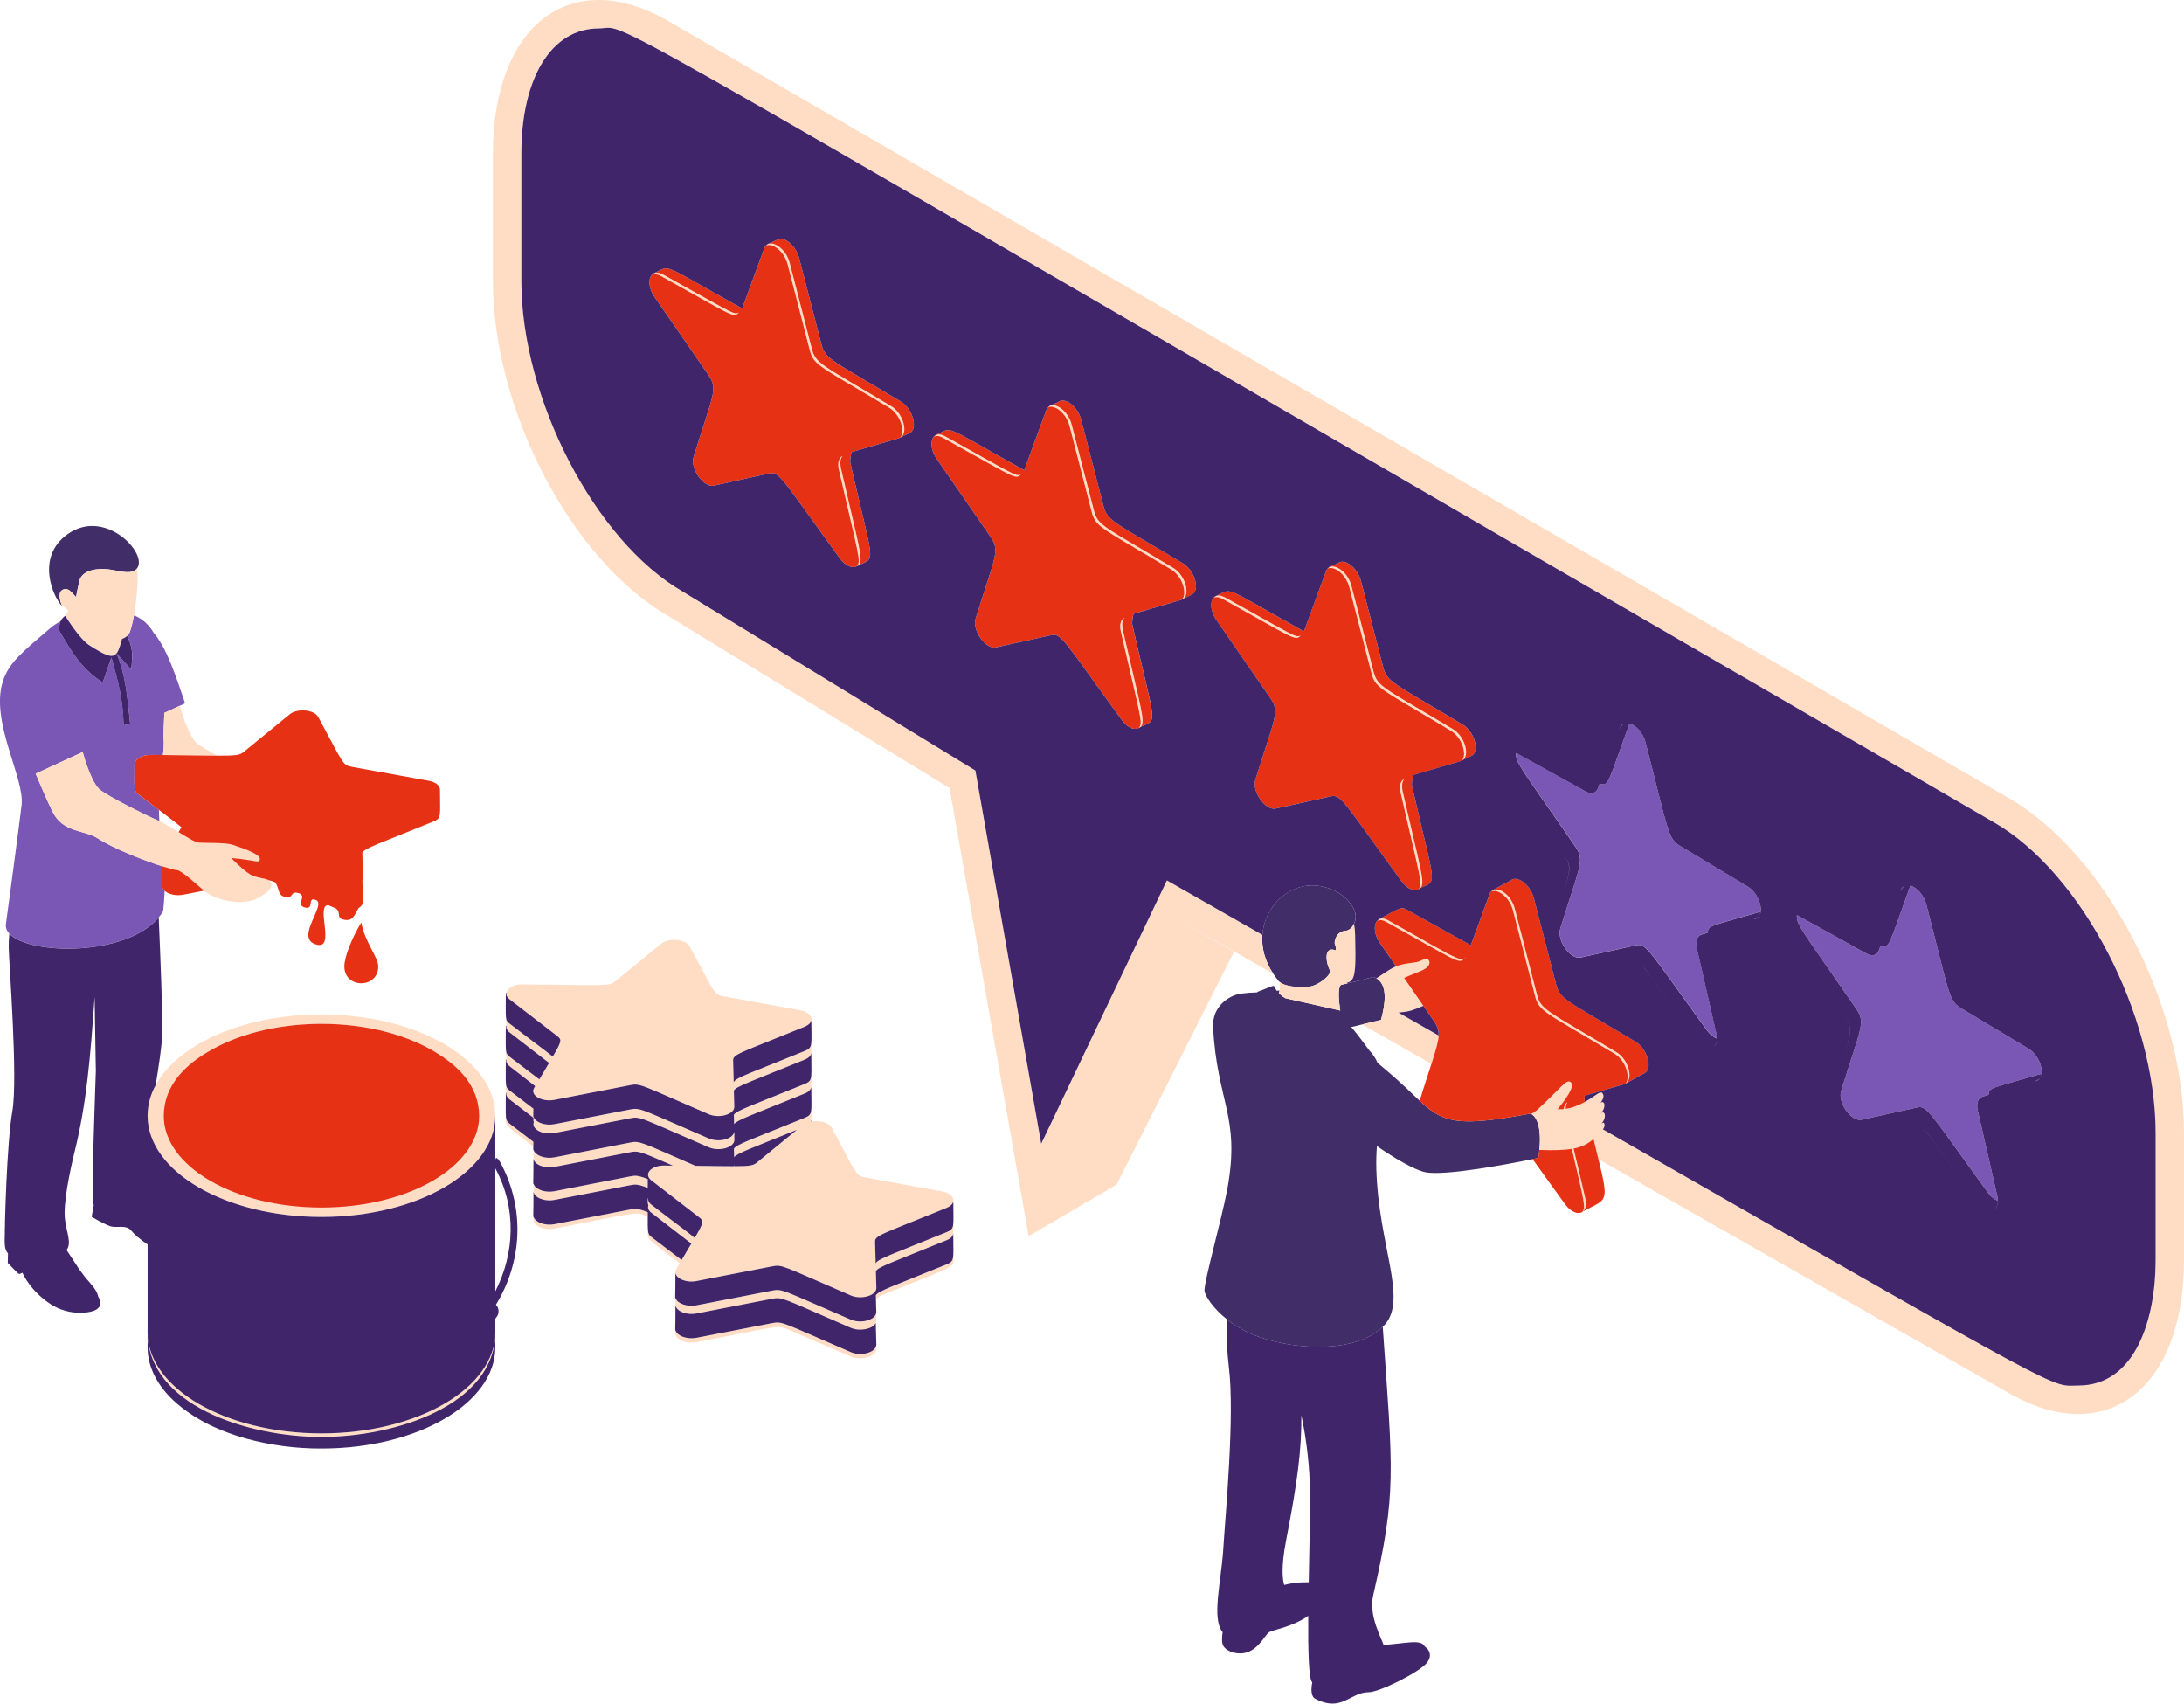 <svg width="604" height="471" viewBox="0 0 604 471" fill="none" xmlns="http://www.w3.org/2000/svg">
<g clip-path="url(#clip0_735_35389)">
<path d="M485.495 253.999L484.947 254.159C486.585 253.54 486.754 253.096 486.891 252.044C472.351 256.295 472.588 255.705 472.271 257.867L470.603 258.356C469.368 258.717 468.846 260.258 469.297 262.207L474.707 285.846C475.16 287.831 474.645 289.104 473.688 289.564C474.408 289.199 474.873 288.379 474.849 287.111C473.96 286.785 472.983 286.083 472.091 284.857C456.02 262.752 455.326 260.696 452.517 261.318L437.178 264.707C434.292 265.346 430.494 259.988 431.513 256.709C437.012 239.032 438.372 237.927 435.617 233.94C419.996 211.341 419.24 211.009 419.255 208.171C419.458 208.249 419.656 208.339 419.848 208.441L438.52 218.811C440.07 219.667 441.439 219.317 441.946 217.922L442.405 216.672C445.027 217.419 444.594 216.58 450.677 200.014C452.402 200.52 454.387 202.552 455.086 205.257C461.501 230.137 461.22 231.82 464.648 233.881L483.332 245.101C486.846 247.219 488.298 253.179 485.495 253.999ZM450.28 199.91C450.415 199.939 450.548 199.977 450.677 200.023C450.538 199.972 450.408 199.934 450.28 199.91ZM472.68 289.783C472.789 289.786 472.898 289.78 473.006 289.765C472.898 289.778 472.789 289.784 472.68 289.783ZM472.68 289.783C472.48 289.775 472.281 289.744 472.088 289.691C472.281 289.744 472.48 289.775 472.68 289.783ZM473.223 289.738C473.151 289.752 473.079 289.761 473.006 289.765C473.079 289.761 473.151 289.752 473.223 289.738ZM473.688 289.578L473.59 289.623L473.688 289.578ZM473.223 289.738C473.349 289.713 473.472 289.674 473.59 289.623C473.472 289.675 473.349 289.714 473.223 289.738ZM448.082 201.225L447.94 201.61C448.155 201.084 448.466 200.601 448.855 200.186C448.493 200.441 448.222 200.805 448.082 201.225ZM430.337 265.278C431.463 266.59 432.879 267.438 434.126 267.162C432.891 267.438 431.463 266.579 430.337 265.278ZM469.039 287.312C460.968 276.214 456.787 270.157 454.224 266.958C456.757 270.133 460.947 276.184 469.039 287.312ZM432.565 236.399C434.458 239.142 434.408 240.519 432.408 246.849C434.467 240.359 434.479 239.168 432.565 236.399ZM510.224 281.226C512.188 284.069 512.049 285.479 509.824 292.434C512.123 285.292 512.215 284.096 510.224 281.226ZM546.701 332.139C538.627 321.035 534.446 314.974 531.886 311.776C534.417 314.957 538.609 321.002 546.707 332.139H546.701ZM525.741 246.049L525.602 246.437C525.816 245.909 526.125 245.426 526.514 245.009C526.156 245.267 525.887 245.631 525.747 246.049H525.741ZM551.249 334.45C551.132 334.5 551.01 334.539 550.885 334.565C551.012 334.539 551.136 334.5 551.255 334.45H551.249ZM550.34 334.609C550.134 334.601 549.931 334.57 549.732 334.518C549.933 334.571 550.138 334.601 550.346 334.609H550.34ZM550.885 334.565C550.81 334.578 550.735 334.587 550.66 334.592C550.743 334.583 550.817 334.58 550.891 334.565H550.885ZM560.991 289.934L542.313 278.723C538.885 276.649 539.166 274.964 532.751 250.101C532.055 247.394 530.067 245.362 528.346 244.855C522.263 261.425 522.695 262.26 520.07 261.517L520.097 261.451L519.614 262.767C519.104 264.153 517.738 264.502 516.185 263.655L497.519 253.309C497.329 253.204 497.13 253.114 496.926 253.039C496.926 255.847 497.667 256.209 513.288 278.809C516.043 282.798 514.683 283.903 509.184 301.58C508.168 304.839 511.966 310.209 514.852 309.578L530.188 306.186C532.997 305.564 533.691 307.623 549.762 329.728C550.651 330.954 551.623 331.656 552.52 331.982C552.541 333.238 552.082 334.056 551.362 334.435C552.316 333.967 552.843 332.699 552.378 330.717L546.965 307.045C546.514 305.084 547.036 303.541 548.274 303.195L549.94 302.709C550.257 300.553 549.972 301.151 564.562 296.883C564.423 297.934 564.266 298.381 562.615 299L563.163 298.841C565.963 298.005 564.511 292.052 560.997 289.934H560.991ZM527.943 244.737C528.079 244.766 528.213 244.802 528.346 244.847C528.203 244.799 528.07 244.767 527.943 244.737ZM550.346 334.609C550.453 334.613 550.56 334.607 550.665 334.592C550.559 334.605 550.452 334.611 550.346 334.609ZM551.255 334.45L551.356 334.405L551.255 334.45ZM32.236 180.64C32.227 180.647 32.218 180.656 32.212 180.666L32.248 180.651L32.236 180.64ZM40.209 172.091C39.277 171.252 38.203 170.583 37.039 170.116C36.597 172.577 36.082 174.559 35.637 175.255C35.511 175.447 35.364 175.625 35.199 175.785C36.657 179.022 36.784 180.453 36.313 185.086L32.269 180.681C34.657 186.572 35.083 191.454 36.011 200.023L34.212 200.571C33.94 192.763 32.802 189.123 30.828 181.765L28.423 188.678C22.731 185.148 19.922 180.444 16.414 174.414C16.289 173.519 16.402 172.608 16.74 171.771C15.734 172.285 14.791 172.912 13.928 173.64C6.224 180.275 2.446 183.154 0.775 188.433C-2.745 199.552 6.855 215.126 5.975 222.599C5.531 226.423 2.046 252.764 1.643 255.453C1.495 256.437 1.857 257.331 2.589 258.119C8.014 264.043 34.864 264.514 43.892 253.638C44.345 253.105 44.755 252.537 45.119 251.94C45.119 251.94 45.38 249.515 45.546 246.289C45.242 246.039 45.014 245.71 44.885 245.338C44.701 245.421 44.834 245.492 44.852 239.491C39.593 237.815 31.291 234.539 27.06 231.79C23.175 229.278 17.353 230.38 14.378 224.122C12.6 220.357 10.92 216.42 9.869 213.897L22.861 207.931C23.454 210.088 25.486 216.817 27.845 218.514C30.618 220.52 39.611 225.096 44.07 227.03C44.002 225.993 43.972 224.957 43.96 223.929C42.328 222.694 40.426 221.263 38.171 219.51C36.932 218.55 37.193 218.082 37.193 210.961L37.323 211.089C37.48 209.821 39.237 208.681 41.768 208.719L45.06 208.752C45.226 207.603 45.308 206.444 45.306 205.283C45.151 203.139 45.306 200.272 45.451 197.099L49.709 195.136L51.19 194.448C48.636 186.972 46.23 179.342 42.449 174.879C41.839 173.847 41.085 172.909 40.209 172.091Z" fill="#7A57B5"/>
<path d="M352.136 269.227C349.724 265.607 348.853 261.881 349.114 258.457C349.754 250.018 357.241 243.443 365.348 245.027C372.237 246.372 374.85 251.12 374.93 253.259C374.935 253.997 374.774 254.727 374.459 255.394C373.991 256.407 373.167 257.281 371.92 257.376C369.78 257.533 368.752 260.065 369.226 261.253C369.701 262.441 369.386 262.758 369.386 262.758C366.397 261.573 366.355 265.243 367.801 268.385C368.278 269.416 364.714 272.583 361.783 272.828C358.966 273.056 355.22 272.76 353.81 271.401C353.747 271.352 353.686 271.3 353.629 271.244C353.095 270.599 352.597 269.926 352.136 269.227ZM423.475 307.972C423.271 307.869 423.152 307.863 423.206 307.886C419.757 308.535 416.788 309.033 414.198 309.388L413.013 309.539C401.247 311.002 397.819 309.16 392.604 304.332C390.376 302.259 387.822 299.67 384.145 296.545C382.986 295.559 381.94 294.652 380.963 293.847C380.559 292.887 380.02 291.989 379.363 291.181C379.155 290.926 378.942 290.704 378.732 290.455C377.111 288.299 375.44 285.974 373.695 283.957L376.714 283.231L381.926 281.981C383.025 277.92 383.955 272.44 380.663 270.474C380.402 270.317 380.126 270.186 379.84 270.083C379.84 270.083 376.249 271.066 372.643 271.892C372.05 272.032 371.44 272.165 370.865 272.289C370.622 272.511 370.441 272.882 370.346 273.533C370.029 275.752 370.663 279.392 370.663 279.392L355.523 275.989C355.299 275.878 355.083 275.752 354.877 275.613C354.456 275.309 354.06 274.973 353.692 274.609C353.763 274.363 353.821 274.114 353.866 273.862C353.6 273.877 353.342 273.898 353.081 273.915C351.733 272.106 353.558 272.076 347.712 274.241C347.712 274.286 347.73 274.321 347.73 274.369C346.204 274.4 344.681 274.515 343.167 274.712C340 275.189 335.167 278.116 335.487 284.054C336.586 304.67 343.066 308.639 339.461 328.546C337.958 336.858 332.732 355.065 333.126 357.044C333.38 358.305 335.318 361.629 339.372 364.816C342.095 366.932 345.148 368.585 348.409 369.709C358.509 373.263 375.117 374.152 382.415 366.809C382.61 366.614 382.829 366.436 383.007 366.217C389.298 359.001 381.262 344.497 380.637 323.268C380.572 321.085 380.637 318.955 380.797 316.882C385.917 320.413 391.167 323.419 394.077 324.074C399.455 325.276 418.231 321.627 423.852 320.481C424.865 320.273 425.458 320.146 425.458 320.146C425.573 319.367 425.659 318.641 425.727 317.957C426.468 310.28 424.278 308.375 423.475 307.972ZM18.666 147.702C9.736 154.079 14.764 165.217 17.164 167.574C17.135 167.512 17.061 167.325 16.975 167.094C16.569 166.019 15.828 163.499 17.603 162.948C18.901 162.548 19.555 163.496 21.025 165.089C21.025 165.089 21.268 163.505 21.97 160.545C22.424 158.632 24.823 156.944 29.775 157.394C32.409 157.631 35.7 158.97 37.505 157.542C37.657 157.422 37.792 157.283 37.908 157.127C41.025 153.078 29.087 140.259 18.666 147.702Z" fill="#412E69"/>
<path d="M604.001 313.265V348.463C604.001 384.169 582.285 400.594 555.494 385.12L442.057 320.487C441.66 318.872 441.204 317.024 440.682 314.897C439.138 316.291 437.228 317.216 435.177 317.563C436.027 321.118 437.121 325.638 438.436 331.419C438.513 331.91 438.564 332.404 438.587 332.9C438.587 333.804 438.315 334.494 437.861 334.909L438.098 334.781C437.926 334.952 437.726 335.091 437.506 335.193C437.523 335.176 437.539 335.157 437.553 335.137C438.608 333.91 438.297 333.04 434.715 317.661C432.641 318.008 429.805 318.102 425.731 317.957C426.475 310.289 424.285 308.384 423.482 307.981C423.864 307.795 424.225 307.567 424.558 307.303C424.684 307.206 424.815 307.116 424.952 307.033C431.606 300.973 433.248 298.053 434.469 299.279C435.654 300.464 432.572 304.489 430.747 306.684C431.321 306.715 431.896 306.704 432.469 306.651C432.561 305.763 432.904 305.09 433.491 304.744C433.265 305.06 433.124 305.428 433.079 305.813C433.041 306.002 433.017 306.193 433.008 306.385H433.032C433.032 306.438 433.032 306.5 433.032 306.557C434.489 306.346 436.211 305.801 438.303 304.649C439.295 304.107 440.252 303.504 441.171 302.845C442.433 301.957 443.085 301.687 443.396 302.765C443.592 303.438 443.052 304.341 442.62 304.927C443.615 304.104 444.398 305.736 442.824 307.735C443.838 306.936 444.572 309.021 442.564 311.038C442.564 311.038 443.355 310.078 443.598 310.523C443.876 311.041 443.722 311.619 443.301 312.255C574.925 387.525 566.732 383.079 574.762 383.079C590.685 383.079 596.143 364.419 596.143 348.469V313.265C596.143 280.684 575.731 241.369 551.556 227.418C147.319 -6.813 175.704 7.864 165.565 7.864C152.575 7.864 144.181 21.451 144.181 42.478V77.675C144.181 110.257 164.593 149.574 188.756 163.519L269.746 213.029L287.953 316.221L322.697 243.395C331.855 248.614 340.632 253.617 349.115 258.457C348.854 261.881 349.725 265.607 352.137 269.227L326.152 254.417L341.263 263.14L308.812 327.527L284.478 341.78L262.614 217.89L184.824 170.329C158.033 154.867 136.318 113.385 136.318 77.678V42.478C136.318 6.771 158.033 -9.653 184.824 5.82L555.491 220.612C582.285 236.07 604.001 277.556 604.001 313.265ZM390.323 279.366C391.453 278.998 392.561 278.566 393.642 278.074L388.309 270.352C389.494 269.813 390.913 269.262 392.715 268.534C396.252 267.103 395.414 265.435 394.718 265.08C394.021 264.724 393.171 265.817 391.512 266.037C388.809 266.392 387.402 266.629 386.101 267.159C384.676 267.734 383.369 268.661 380.667 270.462C383.959 272.429 383.038 277.908 381.929 281.969L376.706 283.225L395.873 294.149C397.132 290.239 397.799 287.964 397.873 286.285L386.777 279.949C388.092 279.813 389.245 279.709 390.323 279.366ZM359.704 175.702C358.282 176.386 358.389 176.046 338.688 165.134C338.52 165.051 338.347 164.979 338.169 164.92L338.11 164.897C338.057 164.876 338.004 164.849 337.953 164.831L337.888 164.805C337.802 164.778 337.716 164.751 337.63 164.734H337.559C337.225 164.646 336.874 164.652 336.543 164.752C336.213 164.853 335.917 165.043 335.689 165.302C336.303 165.006 337.124 165.03 338.122 165.599C357.926 176.534 358.223 177.381 359.704 175.702ZM387.343 219.074C392.925 243.466 393.565 244.393 392.326 245.833C392.312 245.853 392.296 245.872 392.279 245.889C392.487 245.795 392.679 245.669 392.848 245.516C394.279 244.18 392.892 240.407 387.909 218.639C387.799 218.153 387.755 217.655 387.778 217.158C387.768 216.505 387.976 215.868 388.371 215.348C387.331 215.858 386.922 217.285 387.331 219.074H387.343ZM401.861 201.599C382.383 189.902 380.978 189.958 379.858 185.622L373.752 161.947C373.159 159.627 371.604 157.823 370.092 157.038L370.066 157.024C368.969 156.461 367.897 156.431 367.227 157.181C369.041 156.348 372.264 158.795 373.186 162.388L379.292 186.063C380.412 190.408 381.879 190.379 401.295 202.04C404.309 203.85 405.787 208.491 404.359 210.265C404.353 210.277 404.347 210.289 404.341 210.301C404.365 210.301 404.377 210.262 404.401 210.248C406.623 208.989 405.177 203.592 401.864 201.605L401.861 201.599ZM279.758 130.745C277.494 129.661 272.732 126.894 261.319 120.571C261.151 120.488 260.978 120.416 260.801 120.357L260.741 120.334C260.691 120.313 260.635 120.286 260.584 120.268L260.522 120.242C260.436 120.215 260.347 120.188 260.264 120.171H260.19C259.857 120.083 259.506 120.09 259.176 120.191C258.847 120.291 258.551 120.481 258.324 120.739C258.937 120.443 259.758 120.47 260.753 121.021C280.564 131.98 280.875 132.827 282.338 131.148C281.746 131.444 281.417 131.548 279.761 130.754L279.758 130.745ZM314.913 201.326C315.129 201.231 315.329 201.103 315.506 200.947C316.925 199.635 315.568 195.98 310.558 174.091C310.558 174.091 310.558 174.091 310.558 174.07C310.447 173.585 310.402 173.086 310.424 172.589C310.42 171.942 310.629 171.312 311.017 170.794C310.001 171.297 309.589 172.725 310.001 174.514C315.583 198.906 316.223 199.833 314.984 201.273L314.913 201.326ZM326.987 165.747C327.014 165.732 327.026 165.705 327.049 165.69C329.269 164.426 327.823 159.032 324.51 157.041C305.032 145.345 303.624 145.404 302.507 141.067L296.401 117.389C295.808 115.073 294.252 113.269 292.741 112.481L292.715 112.467C291.618 111.904 290.546 111.874 289.876 112.624C291.689 111.791 294.913 114.238 295.835 117.831L301.941 141.506C303.061 145.851 304.525 145.821 323.944 157.483C326.958 159.293 328.433 163.934 327.008 165.708C326.999 165.72 326.996 165.735 326.987 165.747ZM201.808 86.046C199.562 84.979 194.815 82.216 183.319 75.847C183.151 75.765 182.978 75.693 182.801 75.634L182.741 75.611C182.688 75.59 182.635 75.56 182.584 75.545C182.534 75.531 182.543 75.525 182.522 75.519C182.433 75.492 182.347 75.465 182.261 75.445C182.238 75.446 182.214 75.446 182.19 75.445C181.856 75.356 181.505 75.363 181.175 75.463C180.844 75.564 180.549 75.754 180.321 76.013C180.934 75.717 181.758 75.741 182.753 76.295C202.012 86.958 202.842 88.045 204.217 86.555L204.335 86.422C204.182 86.502 204.02 86.564 203.852 86.606C203.441 86.685 202.943 86.582 201.808 86.046ZM236.901 156.6C237.11 156.507 237.302 156.381 237.47 156.227C238.901 154.891 237.515 151.117 232.531 129.344C232.531 129.276 232.531 129.217 232.501 129.148C232.421 128.741 232.386 128.326 232.398 127.91C232.382 127.245 232.591 126.594 232.99 126.062C231.971 126.569 231.562 127.996 231.971 129.785C237.553 154.177 238.193 155.104 236.955 156.544C236.934 156.562 236.919 156.582 236.901 156.6ZM248.978 121.018C249.002 121.018 249.014 120.976 249.038 120.965C251.257 119.7 249.811 114.303 246.498 112.315C227.02 100.619 225.615 100.675 224.495 96.339L218.389 72.663C217.796 70.347 216.244 68.543 214.729 67.755L214.703 67.741C213.609 67.178 212.534 67.148 211.864 67.898C213.678 67.065 216.901 69.512 217.823 73.105L223.929 96.78C225.052 101.125 226.516 101.095 245.932 112.757C248.946 114.564 250.424 119.205 248.996 120.982C248.987 120.991 248.987 121.009 248.978 121.018ZM404.445 265.178C404.075 265.258 403.621 265.178 402.667 264.745C399.95 263.664 394.729 260.45 383.846 254.423C383.697 254.343 383.544 254.272 383.387 254.209L383.331 254.186C383.278 254.165 383.224 254.138 383.174 254.121L383.118 254.097C383.02 254.064 382.934 254.044 382.848 254.02C382.825 254.021 382.802 254.021 382.78 254.02C382.57 253.973 382.355 253.952 382.14 253.958C381.94 253.981 381.746 254.037 381.565 254.123C381.509 254.15 381.461 254.171 381.42 254.186C381.231 254.289 381.062 254.426 380.922 254.589C381.535 254.292 382.359 254.319 383.355 254.885C402.614 265.548 403.444 266.638 404.818 265.145L404.848 265.112C404.752 265.145 404.653 265.166 404.552 265.175L404.445 265.178ZM446.519 291.335C449.532 293.145 451.011 297.786 449.583 299.56C449.583 299.56 449.583 299.587 449.565 299.596C449.547 299.605 449.601 299.557 449.624 299.543C449.681 299.496 449.736 299.447 449.787 299.394C451.678 297.913 450.217 292.813 447.023 290.894C427.606 279.232 426.14 279.265 425.02 274.917L418.913 251.241C418.321 248.97 416.839 247.16 415.34 246.345H415.319H415.292C415.072 246.233 414.842 246.139 414.605 246.067C414.484 246.03 414.362 245.999 414.238 245.975C414.109 245.951 413.98 245.937 413.849 245.934C413.637 245.926 413.425 245.952 413.221 246.011L413.121 246.04C412.863 246.138 412.633 246.296 412.451 246.502C414.264 245.67 417.488 248.117 418.409 251.709L424.516 275.385C425.651 279.703 427.115 279.674 446.519 291.335ZM374.46 255.394C373.992 256.407 373.168 257.281 371.921 257.376C369.781 257.533 368.753 260.065 369.227 261.253C369.701 262.441 369.387 262.758 369.387 262.758C366.398 261.573 366.356 265.243 367.802 268.385C368.279 269.416 364.715 272.583 361.784 272.828C358.966 273.056 355.221 272.76 353.811 271.401C353.979 272.213 353.996 273.05 353.861 273.868C353.816 274.12 353.758 274.369 353.686 274.615C354.055 274.979 354.451 275.315 354.872 275.619C355.078 275.758 355.294 275.884 355.518 275.995L370.658 279.398C370.658 279.398 370.024 275.758 370.341 273.539C370.436 272.873 370.617 272.517 370.86 272.295C371.452 272.171 372.045 272.038 372.638 271.898L372.401 271.765C372.762 271.675 373.107 271.526 373.42 271.324C375.002 270.296 374.925 266.496 374.765 258.587C374.747 257.516 374.645 256.449 374.46 255.394ZM179.141 335.143C176.392 334.067 175.716 334.121 174.223 334.408L153.396 338.451C150.655 338.984 148.015 337.903 147.574 336.443L147.541 336.458V337.666H147.574C148.015 339.127 150.655 340.208 153.396 339.674C175.42 335.4 175.778 334.918 178.315 336.013L179.132 336.366C179.135 335.987 179.138 335.593 179.141 335.143ZM139.918 308.745C139.912 308.725 139.899 308.707 139.882 308.695C139.882 311.308 139.02 310.552 147.488 316.989C147.488 316.663 147.488 316.239 147.509 315.674C145.704 314.311 143.523 312.661 140.86 310.606C140.261 310.135 140.015 309.779 139.918 308.745ZM140.116 301.726C140.059 301.869 140.024 302.021 140.012 302.176C139.941 302.768 140.169 303.361 140.86 303.888L147.556 309.045V310.022H147.589C147.606 310.084 147.654 310.144 147.681 310.209C146.872 312.137 150.051 313.902 153.411 313.251L174.241 309.208C177.183 308.636 176.907 308.979 196.015 317.205C198.978 318.484 203.171 317.255 203.126 315.132L203.097 314.047C203.097 314 203.129 313.959 203.126 313.911L203.097 312.827C202.969 314.865 198.925 316.017 196.03 314.767C176.952 306.536 177.209 306.177 174.252 306.77L153.426 310.813C150.685 311.346 148.045 310.265 147.604 308.805C147.467 308.864 147.503 308.917 147.538 306.53C145.734 305.167 143.553 303.518 140.889 301.462C140.297 301 140.045 300.644 139.947 299.611C139.942 299.59 139.929 299.573 139.912 299.56C139.882 300.585 139.752 301.092 140.116 301.726ZM153.396 331.742L174.226 327.699C175.707 327.403 176.383 327.356 179.126 328.428C179.126 327.744 179.126 326.947 179.141 325.993C176.386 324.915 175.713 324.968 174.223 325.259L153.396 329.302C150.655 329.835 148.015 328.754 147.574 327.29H147.541V328.511L147.574 328.496C147.601 328.561 147.632 328.624 147.666 328.686C147.565 328.915 147.523 329.165 147.541 329.414C147.684 331.04 150.472 332.311 153.396 331.742ZM140.86 282.944C140.267 282.482 140.015 282.126 139.918 281.092C139.912 281.072 139.899 281.054 139.882 281.042C139.882 282.082 139.752 282.588 140.116 283.222C140.059 283.366 140.024 283.518 140.012 283.672C139.941 284.25 140.169 284.857 140.86 285.384L151.849 293.867C151.106 295.117 150.22 296.598 149.156 298.405C147.082 296.844 144.395 294.821 140.86 292.093C140.267 291.631 140.015 291.276 139.918 290.242C139.912 290.222 139.899 290.204 139.882 290.192C139.882 291.288 139.74 291.791 140.178 292.472C140.089 292.645 140.031 292.833 140.009 293.026C139.938 293.619 140.166 294.211 140.857 294.735L148.048 300.289L147.734 300.822C146.564 302.836 149.906 304.765 153.393 304.08L174.223 300.049C177.165 299.477 176.889 299.821 195.998 308.046C198.961 309.326 203.153 308.097 203.109 305.973L202.987 301.503C203.826 300.289 207.541 299.104 222.564 292.985C223.675 292.532 224.267 291.877 224.398 291.208C224.403 291.132 224.403 291.055 224.398 290.979C224.401 290.939 224.401 290.898 224.398 290.858C224.394 290.68 224.359 290.503 224.294 290.337C224.534 289.792 224.412 289.152 224.404 288.151C224.405 288.171 224.405 288.192 224.404 288.213C224.423 288.442 224.388 288.672 224.303 288.885C224.092 289.774 223.612 290.132 222.575 290.556C207.201 296.815 203.636 297.86 202.934 299.199L202.771 293.275C202.721 291.436 204.06 291.385 222.575 283.844C223.686 283.391 224.279 282.736 224.409 282.067C224.415 281.991 224.415 281.915 224.409 281.839C224.412 281.797 224.412 281.756 224.409 281.714C224.365 280.681 223.298 279.665 221.307 279.303L200.27 275.494C197.307 274.955 197.9 274.816 190.735 261.653C189.63 259.621 184.972 259.186 182.854 260.918L170.196 271.27C168.383 272.751 167.684 272.36 144.498 272.159C141.962 272.135 140.205 273.276 140.054 274.543C139.983 275.121 140.211 275.728 140.901 276.252L154.075 286.442C155.369 287.44 155.426 287.783 152.863 292.141C150.845 290.464 147.15 287.798 140.86 282.944ZM224.389 297.3V297.363C224.408 297.591 224.373 297.822 224.288 298.035C224.078 298.923 223.598 299.282 222.561 299.705C207.577 305.807 203.829 306.986 202.984 308.224L203.052 310.783C204.006 309.598 207.876 308.328 222.561 302.348C223.672 301.894 224.264 301.24 224.395 300.57C224.401 300.493 224.401 300.416 224.395 300.339C224.398 300.299 224.398 300.258 224.395 300.218C224.384 300.013 224.334 299.812 224.249 299.625C224.593 299.024 224.398 298.399 224.389 297.3ZM235.26 373.802C216.161 365.562 216.43 365.213 213.482 365.805L192.652 369.848C189.915 370.378 187.272 369.3 186.83 367.837H186.798V369.063H186.83C187.272 370.527 189.915 371.605 192.652 371.074C214.721 366.789 215.044 366.318 217.574 367.411L235.26 375.026C238.223 376.302 242.412 375.076 242.371 372.952L242.338 371.865C242.205 373.903 238.161 375.055 235.26 373.802ZM263.639 347.245C263.656 347.474 263.621 347.704 263.538 347.918C263.325 348.806 262.848 349.165 261.808 349.588C246.786 355.708 243.061 356.878 242.226 358.116L242.261 359.419C242.643 358.821 243.209 358.363 243.873 358.113C265.639 349.248 263.681 350.815 263.645 347.183C263.648 347.207 263.648 347.228 263.645 347.248L263.639 347.245ZM242.324 362.914C242.199 364.952 238.155 366.104 235.26 364.854C216.161 356.614 216.43 356.265 213.482 356.857L192.652 360.9C189.915 361.433 187.272 360.352 186.83 358.892L186.798 358.907V360.124H186.83C186.83 360.16 186.872 360.195 186.886 360.231C186.816 360.425 186.785 360.632 186.798 360.838C186.943 362.446 189.731 363.717 192.652 363.148L213.482 359.105C216.427 358.533 216.164 358.877 235.26 367.12C237.855 368.24 241.396 367.434 242.19 365.784C242.305 365.554 242.361 365.298 242.356 365.041L242.329 364.152C242.329 364.114 242.356 364.078 242.356 364.04L242.324 362.914ZM186.996 350.909C186.829 351.198 186.76 351.532 186.798 351.863C186.943 353.474 189.731 354.745 192.652 354.176L213.482 350.133C216.445 349.559 216.175 349.911 235.26 358.145C238.223 359.425 242.412 358.196 242.371 356.072L242.241 351.404C243.073 350.19 246.777 349.011 261.823 342.882C262.937 342.429 263.529 341.772 263.66 341.105C263.666 341.027 263.666 340.949 263.66 340.871C263.66 340.833 263.66 340.794 263.66 340.753C263.663 340.615 263.647 340.477 263.612 340.344C263.817 339.82 263.675 339.218 263.666 338.247C263.666 338.271 263.666 338.291 263.666 338.312C263.682 338.541 263.648 338.77 263.565 338.984C263.352 339.873 262.875 340.231 261.835 340.655C246.368 346.952 242.872 348.007 242.196 349.295L242.03 343.371C241.98 341.532 243.319 341.481 261.835 333.94C262.949 333.487 263.541 332.832 263.672 332.163C263.678 332.086 263.678 332.009 263.672 331.932C263.672 331.89 263.672 331.852 263.672 331.81C263.627 330.777 262.561 329.761 260.569 329.399L239.532 325.59C236.569 325.051 237.118 324.853 229.995 311.749C229.206 310.298 226.617 309.676 224.424 310.064C224.374 310.064 224.321 310.064 224.27 310.087C224.336 309.974 224.387 309.852 224.421 309.726C224.427 309.65 224.427 309.574 224.421 309.498C224.424 309.456 224.424 309.415 224.421 309.373C224.419 309.202 224.387 309.033 224.326 308.873C224.602 308.319 224.439 307.706 224.43 306.669V306.731C224.448 306.959 224.414 307.188 224.332 307.401C224.119 308.289 223.639 308.651 222.602 309.071C207.609 315.155 203.852 316.34 202.978 317.566L203.044 319.936C203.932 318.81 207.512 317.593 220.404 312.368L209.423 321.352C208.398 322.19 207.645 322.427 203.079 322.439V321.977C203.069 322.135 203.034 322.291 202.975 322.439C200.605 322.439 197.245 322.388 192.332 322.323C176.946 315.638 176.981 315.374 174.235 315.905L153.408 319.948C150.667 320.481 148.027 319.403 147.586 317.939H147.553V319.157H147.586C147.622 319.249 147.667 319.339 147.719 319.423C147.582 319.685 147.524 319.982 147.553 320.276C147.695 321.888 150.484 323.155 153.408 322.59L174.238 318.547C176.546 318.096 176.883 318.215 186.11 322.249L183.74 322.225C180.054 322.19 177.926 324.595 180.143 326.319L193.363 336.529C194.661 337.53 194.715 337.871 192.155 342.228C190.128 340.551 186.433 337.885 180.143 333.031C179.55 332.569 179.295 332.213 179.201 331.18C179.193 331.16 179.181 331.143 179.165 331.129C179.165 332.116 179.038 332.61 179.337 333.203C179.091 333.875 179.31 334.618 180.143 335.258L191.215 343.806C190.475 345.048 189.586 346.537 188.519 348.344C186.445 346.774 183.725 344.734 180.143 341.967C179.55 341.505 179.295 341.15 179.201 340.116C179.191 340.097 179.179 340.08 179.165 340.065C179.165 342.799 178.211 341.843 187.977 349.268L186.996 350.909ZM60.149 208.912C58.275 207.943 56.457 206.871 54.703 205.701C52.332 203.998 50.321 197.274 49.722 195.118L45.464 197.082C45.316 200.254 45.168 203.121 45.319 205.266C45.321 206.426 45.239 207.585 45.073 208.734C52.288 208.82 56.996 208.9 60.149 208.912ZM17.186 167.379C17.446 167.639 18.371 168.371 18.892 168.792L18.255 170.175L18.16 170.379C18.16 170.379 21.989 176.682 24.842 178.48C29.328 181.315 31.112 182.035 32.235 180.666C32.241 180.656 32.249 180.647 32.258 180.64C32.851 179.893 33.26 178.566 33.787 176.617C34.325 176.467 34.815 176.181 35.209 175.785C35.375 175.625 35.522 175.447 35.648 175.255C36.092 174.55 36.608 172.589 37.049 170.116C37.784 166.01 38.306 160.534 37.938 157.133C37.823 157.288 37.687 157.428 37.535 157.548C35.737 158.976 32.439 157.637 29.805 157.4C24.854 156.95 22.454 158.638 22 160.551C21.298 163.513 21.055 165.095 21.055 165.095C19.574 163.502 18.931 162.554 17.633 162.954C15.855 163.499 16.599 166.019 17.005 167.1C17.052 167.196 17.105 167.289 17.162 167.379H17.186ZM49.067 240.602C50.252 240.72 54.489 244.592 56.436 246.251L56.809 246.567C58.543 248.001 62.878 249.529 66.629 249.381C68.783 249.298 70.534 249.014 73.055 247.266C74.116 246.532 74.786 245.815 74.993 245.095C75.065 244.903 75.095 244.698 75.08 244.494C75.065 244.289 75.006 244.09 74.907 243.911C74.907 243.89 74.907 243.869 74.883 243.848C74.835 243.771 74.776 243.701 74.709 243.641C74.683 243.601 74.655 243.563 74.626 243.525C74.516 243.438 74.397 243.365 74.27 243.306C73.162 242.749 70.952 242.714 69.316 241.811C67.26 240.673 63.941 237.225 63.941 237.225C70.706 237.735 71.986 238.964 71.823 237.373C71.669 235.866 66.057 234.183 64.267 233.558C62.383 232.904 56.623 233.12 54.901 232.966C53.953 232.88 51.704 231.485 49.39 230.048C47.515 228.884 45.595 227.679 44.282 227.125L44.069 227.03C39.624 225.096 30.617 220.514 27.843 218.514C25.482 216.817 23.461 210.085 22.86 207.931L9.867 213.923C10.919 216.462 12.587 220.383 14.377 224.148C17.34 230.407 23.174 229.305 27.058 231.817C31.289 234.554 39.592 237.83 44.851 239.518C46.783 240.125 48.318 240.531 49.067 240.602ZM88.889 396.314C62.335 396.314 40.809 383.784 40.806 368.326C40.806 388.491 68.501 397.297 88.889 397.297C109.278 397.297 136.975 388.482 136.975 368.323C136.984 383.775 115.458 396.314 88.889 396.314ZM136.978 308.272C136.978 308.337 136.978 308.399 136.978 308.464C136.978 323.926 115.449 336.458 88.895 336.458C62.341 336.458 40.809 323.926 40.809 308.464C40.83 305.504 41.6 302.597 43.046 300.014C49.2 288.684 67.399 280.464 88.895 280.464C115.346 280.473 136.798 292.902 136.978 308.272ZM132.534 308.473C132.531 307.515 132.437 306.56 132.252 305.621C131.281 299.833 127.165 295.141 121.464 291.572C113.464 286.362 101.852 283.077 88.91 283.077C88.294 283.077 87.674 283.086 87.049 283.104C75.701 283.382 65.476 286.178 57.983 290.562C51.405 294.267 46.602 299.32 45.556 305.668C45.377 306.596 45.286 307.539 45.283 308.485C45.283 322.51 64.815 333.881 88.91 333.881C113.005 333.881 132.525 322.498 132.525 308.473H132.534Z" fill="#FFDDC5"/>
<path d="M392.315 245.845C393.55 244.405 392.907 243.475 387.331 219.086C386.922 217.309 387.331 215.869 388.35 215.366C387.956 215.886 387.747 216.523 387.758 217.176C387.771 217.671 387.815 218.166 387.888 218.657C392.872 240.424 394.258 244.198 392.827 245.534C397.704 243.386 396.975 245.614 390.519 217.359C390.353 216.637 390.676 215.031 390.815 214.311L403.944 210.461C404.086 210.416 404.222 210.356 404.35 210.28C405.778 208.503 404.3 203.864 401.287 202.055C381.87 190.393 380.404 190.423 379.284 186.078L373.177 162.403C372.25 158.81 369.029 156.363 367.218 157.195C367.888 156.434 368.961 156.476 370.057 157.038L370.098 157.059C371.61 157.844 373.159 159.648 373.758 161.967L379.853 185.628C380.973 189.964 382.377 189.908 401.855 201.605C405.168 203.592 406.614 208.989 404.395 210.254L404.496 210.179L406.913 209.039C409.31 207.908 407.858 202.339 404.487 200.313C385.008 188.616 383.601 188.672 382.484 184.336L376.377 160.661C375.373 156.766 371.669 154.213 369.989 155.732L367.589 156.757L367.627 156.799C367.193 157.049 366.867 157.452 366.715 157.93L360.608 174.559C336.904 161.401 341.257 162.643 336.016 164.888C336.016 164.888 336.045 164.888 336.063 164.888C334.614 165.732 334.487 168.661 336.439 171.484L351.254 192.926C354.001 196.898 352.626 198.053 347.171 215.588C346.158 218.846 349.938 224.178 352.801 223.541L368.069 220.167C370.86 219.548 371.559 221.601 387.547 243.594C389.215 245.845 391.144 246.505 392.315 245.845ZM338.11 165.575C337.112 165.021 336.291 164.983 335.678 165.279C335.906 165.02 336.201 164.829 336.532 164.729C336.862 164.628 337.214 164.622 337.547 164.71C337.34 164.662 337.127 164.64 336.913 164.645C337.151 164.629 337.389 164.655 337.618 164.719C337.704 164.737 337.79 164.763 337.876 164.79C337.962 164.817 338.063 164.864 338.173 164.906C338.35 164.965 338.523 165.036 338.691 165.119C358.392 176.031 358.285 176.374 359.707 175.687C358.223 177.381 357.927 176.534 338.11 165.575ZM327.147 155.75C307.669 144.053 306.261 144.109 305.144 139.773L299.032 116.11C298.024 112.215 294.324 109.662 292.644 111.181L290.244 112.206L290.282 112.247C289.847 112.497 289.52 112.901 289.367 113.379L283.26 129.996C259.556 116.838 263.912 118.08 258.667 120.325C258.682 120.325 258.7 120.325 258.715 120.325C257.269 121.169 257.141 124.098 259.091 126.921L273.906 148.363C276.653 152.335 275.278 153.49 269.823 171.025C268.81 174.283 272.59 179.615 275.453 178.978L290.718 175.604C293.512 174.985 294.208 177.038 310.199 199.034C311.835 201.282 313.755 201.93 314.94 201.258C316.176 199.818 315.533 198.888 309.956 174.499C309.544 172.722 309.956 171.283 310.973 170.779C310.584 171.297 310.376 171.927 310.38 172.574C310.396 173.078 310.442 173.58 310.516 174.079C315.527 195.968 316.884 199.623 315.464 200.935C320.318 198.805 319.613 201.057 313.141 172.767C312.978 172.044 313.298 170.438 313.438 169.719L326.567 165.868C326.708 165.824 326.845 165.763 326.973 165.687C328.398 163.91 326.922 159.272 323.909 157.462C304.49 145.801 303.026 145.83 301.906 141.485L295.799 117.81C294.872 114.217 291.651 111.77 289.841 112.603C290.51 111.842 291.583 111.883 292.679 112.446L292.721 112.469C294.232 113.257 295.781 115.061 296.38 117.378L302.519 141.067C303.636 145.404 305.044 145.345 324.522 157.041C327.835 159.032 329.281 164.426 327.061 165.69C327.097 165.67 327.127 165.64 327.162 165.616L329.58 164.476C331.965 163.348 330.513 157.776 327.141 155.75H327.147ZM260.741 121.012C259.746 120.461 258.925 120.419 258.312 120.73C258.54 120.472 258.835 120.282 259.165 120.182C259.494 120.081 259.845 120.075 260.178 120.162C259.972 120.113 259.76 120.092 259.547 120.097C259.785 120.081 260.023 120.106 260.253 120.171C260.335 120.188 260.424 120.215 260.51 120.242C260.596 120.268 260.694 120.316 260.789 120.357C260.966 120.416 261.14 120.488 261.307 120.571C272.721 126.891 277.482 129.661 279.746 130.745C280.318 131.025 280.926 131.224 281.553 131.337C280.927 131.224 280.32 131.025 279.749 130.745C281.405 131.539 281.725 131.429 282.327 131.139C280.89 132.818 280.564 131.983 260.741 121.012ZM249.118 111.024C229.639 99.327 228.235 99.383 227.115 95.047L221.02 71.384C220.016 67.489 216.312 64.936 214.632 66.455L212.235 67.48L212.27 67.521C211.835 67.771 211.51 68.175 211.358 68.653L205.251 85.278C181.547 72.124 185.9 73.365 180.658 75.611C180.658 75.611 180.688 75.611 180.706 75.611C179.257 76.455 179.13 79.384 181.082 82.207L195.897 103.649C198.644 107.621 197.269 108.776 191.814 126.311C190.804 129.569 194.584 134.901 197.444 134.264L212.741 130.89C215.533 130.271 216.232 132.324 232.22 154.316C233.855 156.568 235.775 157.216 236.961 156.544C238.196 155.104 237.553 154.174 231.977 129.785C231.568 128.008 231.977 126.569 232.996 126.062C232.597 126.594 232.388 127.245 232.404 127.91C232.404 128.263 232.448 128.675 232.507 129.148C232.507 129.217 232.507 129.276 232.537 129.344C237.521 151.117 238.907 154.891 237.476 156.227C242.347 154.085 241.651 156.378 235.168 128.053C235.002 127.33 235.325 125.721 235.464 125.005L248.593 121.154C248.735 121.11 248.872 121.049 248.999 120.973C250.427 119.196 248.949 114.555 245.936 112.748C226.519 101.087 225.056 101.116 223.933 96.771L217.826 73.096C216.901 69.503 213.678 67.056 211.867 67.889C212.537 67.127 213.613 67.169 214.706 67.732L214.75 67.752H214.733C216.247 68.54 217.796 70.344 218.392 72.66L224.498 96.336C225.618 100.672 227.023 100.616 246.501 112.313C249.814 114.3 251.26 119.697 249.041 120.962C249.079 120.938 249.109 120.911 249.141 120.887L251.559 119.747C253.953 118.619 252.501 113.047 249.13 111.024H249.118ZM204.208 86.546C202.833 88.027 202.004 86.952 182.744 76.286C181.749 75.732 180.925 75.694 180.312 76.004C180.54 75.745 180.836 75.555 181.166 75.454C181.496 75.354 181.848 75.348 182.181 75.436C181.975 75.388 181.763 75.366 181.55 75.371C181.787 75.356 182.024 75.38 182.253 75.442C182.338 75.463 182.424 75.489 182.513 75.516C182.602 75.542 182.697 75.59 182.792 75.631C182.969 75.69 183.143 75.762 183.31 75.845C194.807 82.213 199.553 84.976 201.799 86.043C202.715 86.434 203.364 86.611 203.844 86.597C204.011 86.555 204.174 86.493 204.327 86.413L204.208 86.546C204.43 86.485 204.629 86.358 204.777 86.182C204.629 86.358 204.43 86.485 204.208 86.546ZM201.808 86.046C202.718 86.437 203.367 86.611 203.841 86.597C203.441 86.685 202.943 86.582 201.808 86.046ZM437.547 335.122C436.362 335.794 434.448 335.146 432.807 332.897C429.047 327.723 426.14 323.662 423.844 320.457C424.857 320.25 425.45 320.122 425.45 320.122C425.565 319.343 425.651 318.618 425.719 317.934C429.793 318.076 432.617 317.981 434.703 317.637C438.291 333.025 438.602 333.896 437.547 335.122ZM442.057 320.472C445.073 332.767 444.368 331.399 438.107 334.766L437.87 334.894C438.324 334.479 438.581 333.789 438.596 332.886C438.573 332.39 438.522 331.895 438.445 331.405C437.121 325.623 436.027 321.109 435.186 317.548C437.237 317.201 439.147 316.276 440.691 314.883C441.204 317.009 441.66 318.858 442.057 320.487V320.472ZM452.318 288.003C432.839 276.306 431.432 276.362 430.315 272.026L424.208 248.351C423.201 244.456 419.497 241.902 417.82 243.422L412.833 246.046L412.869 246.088C412.434 246.338 412.108 246.741 411.956 247.219L406.777 261.318L389.124 251.544C387.399 250.59 387.426 250.951 381.266 254.189C381.266 254.189 381.296 254.189 381.313 254.189C379.864 255.033 379.737 257.962 381.69 260.785L386.098 267.171C387.399 266.647 388.807 266.404 391.509 266.048C393.168 265.829 394.018 264.736 394.715 265.092C395.411 265.447 396.25 267.115 392.712 268.545C390.91 269.274 389.497 269.825 388.306 270.364L393.639 278.086L396.507 282.233C397.488 283.651 397.933 284.718 397.867 286.291C397.793 287.97 397.127 290.245 395.867 294.155C395.035 296.732 393.947 300.028 392.608 304.338C397.823 309.166 401.251 311.008 413.017 309.545L413.337 309.474C413.62 309.405 413.911 309.378 414.202 309.394C416.792 309.039 419.761 308.541 423.21 307.892C423.156 307.869 423.275 307.875 423.479 307.978C423.861 307.792 424.222 307.564 424.555 307.3C424.681 307.203 424.813 307.113 424.949 307.03C431.604 300.97 433.245 298.05 434.466 299.276C435.651 300.461 432.57 304.486 430.744 306.681C431.318 306.712 431.894 306.701 432.466 306.648C432.558 305.76 432.901 305.087 433.488 304.741C433.263 305.057 433.121 305.425 433.076 305.81C433.048 306.006 433.033 306.204 433.029 306.402C433.029 306.456 433.029 306.518 433.029 306.574C434.487 306.364 436.208 305.819 438.3 304.667C438.192 304.104 438.182 303.527 438.27 302.961L449.186 299.753C449.328 299.709 449.464 299.648 449.592 299.572C451.02 297.795 449.541 293.156 446.528 291.347C427.112 279.685 425.648 279.715 424.525 275.37L418.418 251.695C417.494 248.102 414.27 245.655 412.46 246.487C412.642 246.281 412.872 246.123 413.13 246.025L413.23 245.996C413.434 245.937 413.646 245.911 413.858 245.919C413.989 245.922 414.118 245.936 414.247 245.96C414.371 245.984 414.493 246.015 414.614 246.052C414.851 246.125 415.081 246.218 415.301 246.33L415.34 246.354H415.361C416.842 247.169 418.347 248.979 418.934 251.25L425.041 274.925C426.161 279.274 427.627 279.241 447.044 290.902C450.238 292.822 451.698 297.91 449.808 299.403C449.757 299.456 449.702 299.505 449.645 299.551C449.681 299.531 449.713 299.501 449.746 299.477L454.753 296.738C457.138 295.606 455.704 290.029 452.318 288.003ZM404.807 265.124C403.432 266.605 402.605 265.53 383.343 254.864C382.347 254.313 381.524 254.272 380.91 254.568C381.051 254.405 381.219 254.268 381.408 254.165C381.45 254.165 381.497 254.129 381.553 254.103C381.734 254.016 381.929 253.96 382.128 253.937C382.343 253.931 382.558 253.952 382.768 253.999C382.565 253.952 382.357 253.931 382.149 253.934C382.38 253.922 382.612 253.946 382.836 254.005C382.922 254.029 383.008 254.049 383.106 254.082C383.204 254.115 383.284 254.153 383.376 254.195C383.532 254.257 383.686 254.329 383.835 254.408C394.718 260.435 399.938 263.649 402.655 264.73C403.607 265.16 404.06 265.243 404.433 265.163C404.058 265.158 403.685 265.092 403.331 264.967C403.711 265.102 404.114 265.16 404.516 265.139C404.617 265.13 404.717 265.109 404.813 265.077C405.068 264.986 405.29 264.819 405.447 264.597C405.304 264.844 405.077 265.031 404.807 265.124ZM99.918 255.054C100.943 260.619 104.605 264.621 104.605 267.198C104.605 273.394 95.23 273.403 95.23 267.198C95.219 264.609 97.269 259.434 99.906 255.042L99.918 255.054ZM50.184 228.704C48.884 227.629 46.884 226.136 43.962 223.926C42.33 222.691 40.427 221.26 38.172 219.507C36.934 218.547 37.195 218.079 37.195 210.958L37.325 211.086C37.482 209.818 39.239 208.678 41.77 208.716L45.061 208.749C52.288 208.826 56.996 208.915 60.137 208.927C65.672 208.947 66.359 208.74 67.467 207.839L80.125 197.487C82.244 195.755 86.901 196.19 88.007 198.222C95.159 211.385 94.567 211.524 97.544 212.063L118.581 215.872C120.573 216.234 121.639 217.25 121.681 218.286C121.681 218.331 121.681 218.366 121.681 218.408C121.687 218.485 121.687 218.562 121.681 218.639C121.681 225.558 122.164 226.192 119.844 227.137C104.374 233.437 100.881 234.491 100.202 235.777L100.389 242.563C100.396 242.82 100.34 243.076 100.226 243.306L100.389 249.272C100.41 249.997 99.912 250.605 99.162 251.049C98.027 253.033 97.565 254.683 95.346 254.307C92.712 253.869 94.543 252.53 92.931 251.179L90.816 250.261C87.141 250.074 92.934 262.592 87.556 261.164C81.201 259.485 90.499 250.083 87.37 248.836C84.78 247.803 87.118 251.766 84.17 250.85C81.743 250.098 84.975 247.723 82.688 246.967C79.992 246.079 81.414 248.819 78.567 247.903C76.694 247.311 77.361 245.599 76.063 243.913C75.471 243.68 74.865 243.482 74.25 243.321C73.141 242.764 70.931 242.729 69.296 241.825C67.26 240.673 63.941 237.225 63.941 237.225C70.706 237.735 71.986 238.964 71.823 237.373C71.669 235.866 66.057 234.183 64.267 233.558C62.383 232.904 56.623 233.12 54.901 232.966C53.953 232.88 51.704 231.485 49.39 230.048L50.184 228.704ZM45.544 246.304C45.241 246.054 45.012 245.725 44.884 245.353C44.7 245.436 44.833 245.507 44.851 239.506C46.783 240.125 48.318 240.531 49.067 240.602C50.252 240.72 54.49 244.592 56.436 246.251L50.706 247.361C48.611 247.77 46.584 247.231 45.544 246.304ZM132.244 305.621C132.428 306.56 132.522 307.515 132.525 308.473C132.525 322.498 112.993 333.869 88.901 333.869C64.81 333.869 45.275 322.498 45.275 308.473C45.277 307.527 45.369 306.584 45.547 305.656C46.593 299.32 51.396 294.267 57.974 290.55C65.467 286.166 75.692 283.37 87.041 283.092C87.667 283.074 88.287 283.065 88.901 283.065C101.844 283.065 113.464 286.35 121.456 291.56C127.156 295.141 131.26 299.833 132.244 305.621Z" fill="#E63114"/>
<path d="M181.55 75.371C181.786 75.356 182.023 75.38 182.252 75.442C182.228 75.443 182.205 75.443 182.181 75.442C181.974 75.392 181.762 75.368 181.55 75.371ZM393.642 278.074C392.561 278.566 391.453 278.998 390.323 279.366C389.245 279.709 388.092 279.813 386.768 279.958L397.864 286.294C397.929 284.721 397.485 283.654 396.504 282.236L393.642 278.074ZM383.331 254.186L383.387 254.209C383.295 254.168 383.2 254.126 383.117 254.097L383.173 254.121C383.224 254.138 383.277 254.165 383.331 254.186ZM182.575 75.531C182.625 75.548 182.679 75.575 182.732 75.596L182.791 75.62C182.696 75.578 182.599 75.534 182.513 75.504C182.533 75.531 182.554 75.531 182.575 75.531ZM404.836 265.098L404.806 265.13C405.082 265.046 405.318 264.864 405.47 264.618C405.313 264.839 405.091 265.007 404.836 265.098ZM382.848 254.026C382.623 253.967 382.392 253.943 382.16 253.955C382.368 253.951 382.576 253.973 382.779 254.02C382.802 254.021 382.825 254.021 382.848 254.02V254.026ZM404.445 265.178L404.528 265.154C404.125 265.175 403.722 265.116 403.342 264.982C403.697 265.106 404.069 265.172 404.445 265.178ZM433.028 306.379C433.032 306.181 433.048 305.983 433.076 305.786C433.038 305.975 433.014 306.166 433.005 306.358L433.028 306.379ZM260.741 120.334L260.8 120.357L260.667 120.304L260.741 120.334ZM260.584 120.268L260.667 120.304L260.522 120.242L260.584 120.268ZM370.095 157.044L370.053 157.024L370.095 157.044ZM337.547 164.725H337.618C337.389 164.66 337.15 164.635 336.913 164.651C337.126 164.649 337.339 164.674 337.547 164.725ZM442.371 308.28C442.535 308.107 442.688 307.923 442.83 307.73C442.645 307.884 442.489 308.071 442.371 308.28ZM596.148 313.265V348.463C596.148 364.422 590.69 383.074 574.768 383.074C566.738 383.074 574.93 387.516 443.307 312.249C443.731 311.613 443.899 311.035 443.603 310.517C443.36 310.072 442.569 311.032 442.569 311.032C444.578 309.015 443.843 306.93 442.83 307.73C444.397 305.73 443.621 304.098 442.625 304.922C443.058 304.329 443.597 303.441 443.402 302.759C443.105 301.681 442.439 301.936 441.176 302.839C440.258 303.498 439.3 304.101 438.308 304.643C438.2 304.08 438.19 303.503 438.279 302.937L449.185 299.753C449.327 299.709 449.464 299.648 449.591 299.572C449.591 299.572 449.591 299.599 449.573 299.608C449.556 299.617 449.609 299.569 449.633 299.554C449.656 299.54 449.701 299.504 449.733 299.48L454.741 296.741C457.135 295.612 455.686 290.041 452.314 288.015C432.836 276.318 431.428 276.374 430.311 272.038L424.205 248.362C423.197 244.467 419.493 241.914 417.816 243.434L412.83 246.058L412.865 246.099C412.43 246.35 412.105 246.753 411.953 247.231L406.773 261.33L389.12 251.555C387.396 250.602 387.422 250.963 381.262 254.201C381.262 254.201 381.292 254.201 381.31 254.201C379.861 255.045 379.733 257.974 381.686 260.797L386.098 267.171C384.673 267.746 383.366 268.673 380.664 270.474C380.403 270.317 380.127 270.186 379.84 270.083C379.84 270.083 376.249 271.066 372.643 271.892L372.406 271.759C372.768 271.67 373.112 271.52 373.425 271.318C375.008 270.29 374.931 266.49 374.771 258.581C374.755 257.519 374.656 256.459 374.474 255.412C374.79 254.744 374.951 254.015 374.945 253.276C374.865 251.138 372.252 246.39 365.363 245.045C357.256 243.46 349.769 250.036 349.129 258.475C340.646 253.635 331.87 248.632 322.711 243.413L287.953 316.221L269.745 213.029L188.756 163.519C164.593 149.58 144.181 110.263 144.181 77.675V42.478C144.181 21.448 152.575 7.864 165.565 7.864C175.704 7.864 147.319 -6.813 551.547 227.418C575.722 241.369 596.148 280.681 596.148 313.265ZM249.129 111.024C229.651 99.327 228.246 99.383 227.126 95.047L221.019 71.384C220.015 67.489 216.311 64.936 214.631 66.455L212.234 67.48L212.27 67.521C211.835 67.771 211.509 68.175 211.357 68.653L205.251 85.278C181.547 72.124 185.899 73.365 180.658 75.611C180.658 75.611 180.688 75.611 180.705 75.611C179.256 76.455 179.129 79.384 181.082 82.207L195.896 103.649C198.643 107.621 197.268 108.776 191.813 126.311C190.803 129.569 194.584 134.901 197.443 134.264L212.741 130.89C215.532 130.271 216.231 132.324 232.219 154.316C233.855 156.568 235.775 157.216 236.96 156.544C236.945 156.562 236.931 156.582 236.913 156.6C237.121 156.507 237.314 156.381 237.482 156.227C242.353 154.085 241.656 156.378 235.173 128.053C235.008 127.33 235.331 125.721 235.47 125.005L248.599 121.154C248.741 121.11 248.877 121.049 249.005 120.973C249.005 120.973 249.005 121 248.987 121.009C248.969 121.018 249.022 120.967 249.046 120.956C249.07 120.944 249.114 120.905 249.147 120.882L251.565 119.741C253.953 118.619 252.501 113.047 249.129 111.024ZM327.141 155.75C307.662 144.053 306.255 144.109 305.138 139.773L299.031 116.11C298.024 112.215 294.323 109.662 292.643 111.181L290.243 112.206L290.282 112.247C289.846 112.497 289.52 112.901 289.366 113.379L283.259 129.996C259.556 116.838 263.911 118.08 258.667 120.325C258.682 120.325 258.699 120.325 258.714 120.325C257.268 121.169 257.141 124.098 259.091 126.921L273.905 148.363C276.652 152.335 275.277 153.49 269.822 171.025C268.809 174.283 272.59 179.615 275.452 178.978L290.717 175.604C293.511 174.985 294.208 177.038 310.199 199.034C311.834 201.282 313.754 201.93 314.939 201.258L314.892 201.314C315.108 201.219 315.308 201.091 315.485 200.935C320.338 198.805 319.633 201.057 313.162 172.767C312.999 172.044 313.319 170.439 313.458 169.719L326.587 165.868C326.729 165.824 326.865 165.763 326.993 165.688C326.993 165.688 326.993 165.714 326.972 165.726C326.951 165.738 327.011 165.685 327.034 165.67C327.058 165.655 327.099 165.619 327.135 165.596L329.553 164.455C331.965 163.348 330.513 157.776 327.141 155.75ZM404.495 200.313C385.016 188.616 383.609 188.673 382.492 184.336L376.385 160.661C375.381 156.766 371.677 154.213 369.997 155.732L367.597 156.757L367.636 156.799C367.201 157.049 366.875 157.452 366.723 157.93L360.616 174.559C336.913 161.402 341.265 162.643 336.024 164.888C336.024 164.888 336.053 164.888 336.071 164.888C334.622 165.732 334.495 168.661 336.448 171.484L351.262 192.926C354.009 196.898 352.634 198.053 347.179 215.588C346.166 218.846 349.947 224.178 352.809 223.541L368.077 220.167C370.868 219.548 371.568 221.601 387.556 243.594C389.191 245.845 391.111 246.493 392.296 245.821C392.282 245.841 392.266 245.86 392.249 245.877C392.457 245.783 392.649 245.657 392.818 245.504C397.695 243.357 396.966 245.584 390.51 217.33C390.344 216.607 390.667 215.002 390.806 214.282L403.935 210.431C404.077 210.387 404.213 210.326 404.341 210.251C404.334 210.262 404.328 210.274 404.323 210.286C404.347 210.286 404.359 210.248 404.382 210.233L404.483 210.159L406.901 209.018C409.319 207.908 407.867 202.339 404.495 200.313ZM525.606 246.437C525.82 245.91 526.13 245.426 526.519 245.009C526.158 245.266 525.887 245.63 525.745 246.049L525.606 246.437ZM447.938 201.61C448.154 201.084 448.464 200.601 448.853 200.186C448.491 200.441 448.22 200.805 448.08 201.225L447.938 201.61ZM434.125 267.171C432.877 267.447 431.458 266.599 430.335 265.287C431.461 266.579 432.889 267.438 434.125 267.171ZM469.037 287.313C460.966 276.214 456.785 270.157 454.222 266.958C456.756 270.133 460.945 276.184 469.037 287.313ZM473.002 289.765C472.894 289.78 472.785 289.786 472.676 289.783C472.786 289.785 472.896 289.779 473.005 289.765H473.002ZM483.328 245.11L464.643 233.89C461.215 231.817 461.496 230.131 455.082 205.266C454.382 202.561 452.397 200.526 450.673 200.023C444.59 216.589 445.022 217.427 442.4 216.681L441.941 217.931C441.434 219.317 440.065 219.667 438.516 218.82L419.831 208.47C419.639 208.368 419.442 208.278 419.239 208.201C419.239 211.038 419.979 211.37 435.6 233.97C438.356 237.957 436.996 239.062 431.496 256.739C430.477 259.997 434.276 265.37 437.162 264.736L452.501 261.348C455.31 260.726 456.003 262.781 472.074 284.887C472.963 286.113 473.935 286.815 474.833 287.141C474.853 288.397 474.391 289.214 473.671 289.593C474.628 289.128 475.153 287.861 474.69 285.876L469.28 262.236C468.83 260.273 469.351 258.732 470.587 258.386L472.255 257.897C472.572 255.735 472.335 256.324 486.874 252.074C486.738 253.125 486.578 253.57 484.931 254.189L485.479 254.029C488.296 253.179 486.845 247.219 483.331 245.11H483.328ZM473.588 289.623C473.47 289.674 473.347 289.713 473.221 289.738C473.347 289.714 473.471 289.675 473.588 289.623ZM432.403 246.849C434.477 240.359 434.477 239.168 432.56 236.399C434.456 239.142 434.406 240.513 432.406 246.849H432.403ZM546.702 332.139C538.628 321.035 534.448 314.974 531.888 311.776C534.415 314.957 538.608 321.002 546.705 332.139H546.702ZM550.661 334.592C550.555 334.607 550.448 334.613 550.341 334.61C550.449 334.611 550.557 334.605 550.664 334.592H550.661ZM560.993 289.934L542.311 278.723C538.883 276.649 539.165 274.964 532.75 250.101C532.053 247.394 530.065 245.362 528.344 244.855C522.261 261.425 522.693 262.26 520.068 261.517L520.095 261.451L519.612 262.767C519.102 264.153 517.736 264.502 516.184 263.655L497.517 253.309C497.327 253.204 497.129 253.114 496.925 253.039C496.925 255.847 497.665 256.209 513.286 278.809C516.042 282.798 514.682 283.903 509.182 301.58C508.166 304.839 511.965 310.209 514.851 309.578L530.187 306.186C532.996 305.564 533.689 307.623 549.76 329.728C550.649 330.954 551.621 331.656 552.519 331.982C552.539 333.238 552.08 334.056 551.36 334.435C552.314 333.967 552.842 332.699 552.376 330.717L546.963 307.045C546.513 305.084 547.034 303.541 548.273 303.195L549.938 302.709C550.255 300.553 549.971 301.151 564.56 296.883C564.421 297.934 564.264 298.382 562.613 299.001L563.162 298.841C565.962 298.005 564.51 292.052 560.996 289.934H560.993ZM551.25 334.45C551.133 334.5 551.011 334.539 550.886 334.565C551.012 334.539 551.135 334.5 551.253 334.45H551.25ZM509.828 292.434C512.122 285.292 512.199 284.096 510.228 281.226C512.193 284.069 512.053 285.479 509.828 292.434ZM338.098 164.897L338.157 164.92C338.062 164.879 337.965 164.834 337.861 164.805L337.926 164.832C337.991 164.849 338.045 164.876 338.098 164.897ZM415.331 246.333L415.292 246.31L415.331 246.333ZM260.19 120.153H260.264C260.035 120.089 259.796 120.064 259.559 120.079C259.772 120.08 259.984 120.108 260.19 120.162V120.153ZM214.729 67.755H214.747L214.702 67.735L214.729 67.755ZM204.208 86.546C204.43 86.485 204.628 86.358 204.776 86.182C204.628 86.358 204.43 86.485 204.208 86.546ZM201.808 86.046C202.717 86.437 203.366 86.611 203.84 86.597C203.36 86.611 202.711 86.434 201.796 86.043L201.808 86.046ZM310.548 174.07C310.548 174.07 310.548 174.085 310.548 174.091C310.474 173.592 310.428 173.09 310.412 172.586C310.388 173.084 310.432 173.583 310.542 174.07H310.548ZM292.741 112.481L292.699 112.458L292.741 112.481ZM279.76 130.745C280.331 131.025 280.939 131.225 281.565 131.337C280.938 131.224 280.329 131.025 279.757 130.745H279.76ZM387.908 218.633C387.835 218.142 387.792 217.648 387.778 217.152C387.75 217.649 387.79 218.147 387.896 218.633H387.908ZM394.646 459.7C392.507 462.39 381.422 467.851 378.572 467.851C373.292 467.851 371.147 473.5 363.757 469.673C362.433 468.986 362.599 466.747 362.919 465.144C362.919 465.144 362.895 465.144 362.889 465.12C361.926 464.211 361.733 456.365 361.802 446.738C357.313 449.914 351.95 450.589 350.931 451.309C349.822 452.1 348.56 455.109 345.627 456.534C342.693 457.958 339.055 456.611 338.261 454.949C337.834 454.06 337.941 452.505 338.125 451.255C334.978 447.568 337.763 437.038 338.302 428.315C338.895 418.697 341.508 391.506 339.846 377.961C339.319 373.595 339.156 369.192 339.36 364.798C342.083 366.914 345.136 368.568 348.397 369.691C358.498 373.246 375.105 374.134 382.403 366.791C385.203 407.045 386.317 412.492 379.754 441.137C378.492 446.635 381.976 452.781 382.652 454.81C389.331 454.286 393.022 453.16 394.039 455.245C395.645 456.3 395.941 458.065 394.646 459.7ZM362.299 412.877C362.209 405.62 361.405 398.39 359.899 391.29C359.968 400.837 358.868 409.465 355.648 426.058C354.24 433.312 354.708 436.982 355.162 438.202C357.195 437.686 359.286 437.438 361.384 437.464C361.576 437.464 361.754 437.464 361.938 437.464C362.098 428.122 362.35 418.629 362.299 412.874V412.877ZM224.388 310.049C224.388 309.939 224.388 309.827 224.388 309.711C224.354 309.838 224.303 309.959 224.237 310.072C224.296 310.061 224.338 310.058 224.388 310.049ZM224.388 309.359C224.391 309.4 224.391 309.442 224.388 309.483V309.359ZM224.388 300.33V300.209C224.391 300.254 224.39 300.3 224.385 300.345L224.388 300.33ZM224.388 290.979V290.867C224.39 290.904 224.389 290.942 224.385 290.979H224.388ZM140.859 303.9C140.169 303.364 139.941 302.765 140.012 302.188L139.882 302.057C139.882 305.748 139.813 307.647 139.917 308.757C140.015 309.791 140.261 310.146 140.859 310.609C143.526 312.664 145.704 314.314 147.508 315.677C147.508 316.242 147.508 316.666 147.488 316.992C147.467 317.91 147.467 317.993 147.541 317.966H147.573C148.015 319.429 150.655 320.508 153.396 319.974L174.222 315.905C176.969 315.374 176.934 315.638 192.32 322.323C197.233 322.388 200.602 322.442 202.963 322.439C203.021 322.291 203.056 322.135 203.067 321.977V322.439C207.645 322.439 208.4 322.19 209.411 321.352L220.391 312.368C207.499 317.593 203.932 318.81 203.031 319.936L202.966 317.566C203.828 316.334 207.597 315.143 222.539 309.056C223.576 308.636 224.056 308.275 224.27 307.386C224.317 307.165 224.349 306.942 224.368 306.717V306.654C224.468 305.487 224.368 303.648 224.368 300.561C224.237 301.24 223.645 301.894 222.533 302.339C207.849 308.319 203.979 309.587 203.025 310.774L202.957 308.215C203.802 306.977 207.55 305.798 222.533 299.697C223.571 299.273 224.051 298.915 224.261 298.026C224.31 297.805 224.344 297.58 224.362 297.354V297.291C224.462 296.124 224.362 294.285 224.362 291.199C224.231 291.877 223.639 292.532 222.528 292.976C207.505 299.095 203.79 300.28 202.951 301.495L203.073 305.964C203.132 308.091 198.925 309.32 195.962 308.038C176.865 299.797 177.129 299.448 174.187 300.04L153.357 304.083C149.87 304.759 146.528 302.83 147.698 300.825L148.012 300.292L140.859 294.735C140.169 294.202 139.941 293.604 140.012 293.026L139.882 292.896C139.882 296.587 139.813 298.485 139.917 299.596C140.015 300.63 140.261 300.985 140.859 301.447C143.526 303.503 145.704 305.153 147.508 306.515C147.473 308.902 147.437 308.849 147.573 308.79C148.015 310.25 150.655 311.331 153.396 310.798L174.222 306.755C177.185 306.183 176.922 306.536 196 314.752C198.895 316.002 202.939 314.85 203.067 312.812L203.096 313.896C203.096 313.944 203.07 313.985 203.067 314.033L203.096 315.117C203.156 317.243 198.948 318.473 195.985 317.19C176.889 308.95 177.153 308.6 174.211 309.193L153.381 313.236C150.024 313.887 146.842 312.122 147.651 310.194C147.624 310.129 147.576 310.069 147.559 310.007H147.526V309.03L140.859 303.9ZM140.859 292.105C144.394 294.833 147.082 296.844 149.156 298.417C150.219 296.61 151.105 295.129 151.849 293.879L140.859 285.384C140.169 284.848 139.941 284.25 140.012 283.672L139.882 283.542C139.882 287.233 139.813 289.131 139.917 290.242C140.015 291.276 140.261 291.631 140.859 292.093V292.105ZM222.551 283.856C204.036 291.397 202.699 291.447 202.747 293.287L202.91 299.211C203.612 297.872 207.176 296.841 222.551 290.568C223.588 290.144 224.068 289.783 224.279 288.897C224.328 288.676 224.362 288.451 224.379 288.225C224.381 288.204 224.381 288.183 224.379 288.163C224.483 286.999 224.379 285.156 224.379 282.07C224.255 282.736 223.662 283.391 222.551 283.844V283.856ZM224.379 281.717C224.382 281.759 224.382 281.8 224.379 281.842V281.717ZM140.859 282.944C147.15 287.798 150.845 290.464 152.871 292.126C155.434 287.769 155.378 287.425 154.083 286.427L140.859 276.232C140.169 275.699 139.941 275.1 140.012 274.523L139.882 274.392C139.882 278.083 139.813 279.982 139.917 281.092C140.015 282.126 140.261 282.482 140.859 282.944ZM261.813 342.882C246.768 349.011 243.064 350.19 242.231 351.404L242.362 356.072C242.418 358.199 238.213 359.428 235.251 358.145C216.166 349.911 216.421 349.556 213.473 350.133L192.643 354.176C189.722 354.745 186.933 353.474 186.788 351.863C186.788 358.599 186.646 358.948 186.788 358.892L186.821 358.877C187.262 360.337 189.905 361.418 192.643 360.885L213.473 356.842C216.436 356.271 216.139 356.614 235.251 364.84C238.145 366.089 242.19 364.937 242.314 362.899C242.314 362.852 242.347 362.811 242.347 362.763L242.252 359.404L242.216 358.101C243.052 356.863 246.776 355.693 261.799 349.573C262.839 349.15 263.316 348.792 263.529 347.903C263.577 347.681 263.611 347.457 263.63 347.231C263.63 347.21 263.63 347.189 263.63 347.168C263.731 346.001 263.63 344.162 263.63 341.078C263.52 341.772 262.928 342.429 261.813 342.882ZM263.645 340.744C263.645 340.785 263.645 340.824 263.645 340.862V340.744ZM235.265 367.105C216.169 358.862 216.433 358.516 213.488 359.09L192.658 363.139C189.736 363.708 186.948 362.437 186.803 360.829C186.803 367.565 186.658 367.911 186.803 367.855H186.836C187.277 369.318 189.92 370.396 192.658 369.866L213.488 365.823C216.451 365.251 216.154 365.595 235.265 373.82C238.16 375.07 242.205 373.918 242.329 371.877C242.329 371.833 242.362 371.791 242.362 371.744L242.196 365.776C241.402 367.411 237.861 368.216 235.259 367.097L235.265 367.105ZM191.197 343.827L180.125 335.279C179.292 334.639 179.073 333.896 179.319 333.223C179.022 332.631 179.147 332.127 179.147 331.15C179.162 331.164 179.175 331.181 179.182 331.2C179.277 332.234 179.526 332.589 180.125 333.052C186.415 337.906 190.11 340.572 192.136 342.248C194.696 337.891 194.643 337.551 193.345 336.55L180.125 326.34C177.908 324.631 180.036 322.211 183.722 322.246L186.092 322.27C176.865 318.236 176.528 318.123 174.219 318.567L153.39 322.611C150.465 323.176 147.677 321.909 147.535 320.297C147.535 327.033 147.39 327.379 147.535 327.323H147.568C148.009 328.786 150.649 329.867 153.39 329.334L174.222 325.259C175.704 324.962 176.385 324.915 179.141 325.993C179.141 326.941 179.141 327.744 179.126 328.428C176.382 327.356 175.71 327.412 174.225 327.699L153.396 331.742C150.471 332.311 147.683 331.04 147.541 329.429C147.541 336.165 147.396 336.511 147.541 336.458L147.573 336.443C148.015 337.903 150.655 338.984 153.396 338.451L174.222 334.408C175.704 334.112 176.391 334.067 179.141 335.143C179.141 335.581 179.141 335.987 179.141 336.363C179.126 338.208 179.117 339.363 179.191 340.128C179.286 341.161 179.535 341.517 180.133 341.979C183.716 344.745 186.436 346.786 188.51 348.356C189.568 346.552 190.456 345.071 191.197 343.818V343.827ZM263.645 331.805C263.645 331.846 263.645 331.884 263.645 331.926V331.805ZM261.813 333.943C243.298 341.484 241.962 341.535 242.009 343.374L242.175 349.298C242.862 348.01 246.347 346.955 261.813 340.658C262.853 340.234 263.331 339.873 263.544 338.987C263.591 338.766 263.625 338.541 263.645 338.315C263.645 338.294 263.645 338.273 263.645 338.25C263.745 337.083 263.645 335.246 263.645 332.16C263.52 332.826 262.928 333.481 261.813 333.934V333.943ZM28.421 188.678L30.815 181.759C32.788 189.117 33.926 192.757 34.199 200.565L35.997 200.017C35.082 191.448 34.667 186.567 32.267 180.681L36.299 185.091C36.77 180.459 36.643 179.028 35.185 175.791C34.791 176.187 34.301 176.473 33.763 176.623C33.236 178.56 32.827 179.899 32.234 180.646L32.199 180.66C31.076 182.032 29.292 181.309 24.806 178.474C21.953 176.676 18.125 170.373 18.125 170.373L18.219 170.169C17.564 170.527 17.043 171.09 16.738 171.771C16.4 172.609 16.288 173.52 16.412 174.414C19.92 180.45 22.729 185.154 28.421 188.678ZM136.978 308.272C136.978 308.337 136.978 308.399 136.978 308.464V308.272ZM137.153 360.719C137.584 361.172 137.839 361.764 137.871 362.388C137.904 363.012 137.712 363.628 137.331 364.123C137.218 364.28 137.099 364.419 136.984 364.579V372.493C136.984 387.955 115.458 400.487 88.901 400.487C81.859 400.517 74.845 399.588 68.053 397.726C66.008 397.161 63.992 396.492 62.015 395.721C61.375 395.468 60.747 395.208 60.13 394.939C56.652 393.456 53.373 391.542 50.37 389.243C49.908 388.884 49.461 388.518 49.028 388.144C43.846 383.678 40.818 378.293 40.818 372.493V369.3V368.317C40.818 388.482 68.513 397.288 88.901 397.288C109.289 397.288 136.987 388.473 136.987 368.314C136.987 383.773 115.461 396.305 88.901 396.305C62.341 396.305 40.821 383.775 40.818 368.317V344.064C38.697 342.634 36.966 341.102 36.302 340.24C34.951 338.516 32.249 339.568 30.599 339.055C28.948 338.543 25.345 336.431 25.345 336.431L25.938 333.126C25.856 333.023 25.787 332.911 25.733 332.791C25.206 331.417 26.507 296.199 26.507 296.199L26.166 275.613C24.954 292.703 23.971 304.845 20.652 318.372C19.188 324.334 17.499 332.776 17.95 336.941C18.356 340.705 19.926 343.721 18.403 345.598C19.452 347.162 20.898 349.334 21.825 350.815C22.483 351.703 23.085 352.5 23.621 353.226C25.022 354.807 26.88 356.78 27.117 358.371C28.169 360.308 27.911 361.072 26.845 361.925C25.342 363.11 19.191 363.921 14.104 360.634C8.219 356.821 6.205 351.884 6.205 351.884C4.901 352.384 5.808 352.838 2.151 349.182L2.211 346.517C1.645 345.924 1.289 344.985 1.289 343.155C1.289 339.103 1.852 316.257 3.428 307.14C5.005 298.023 2.462 266.078 2.415 261.988C2.4 260.702 2.458 259.416 2.587 258.137C8.012 264.061 34.862 264.532 43.891 253.656C44.332 263.726 45.011 280.63 44.856 285.962C44.762 289.193 43.932 294.575 43.052 300.017C41.605 302.6 40.836 305.507 40.815 308.467C40.815 323.929 62.344 336.461 88.901 336.461C115.458 336.461 136.984 323.929 136.984 308.467V320.768C137.031 319.337 138.053 320.813 138.308 321.281C145.517 334.553 144.148 349.357 137.153 360.719ZM136.999 323.067C136.999 323.067 136.999 323.025 136.984 323.007V357.005C142.302 346.668 142.954 334.035 136.999 323.067Z" fill="#40256B"/>
</g>
<defs>
<clipPath id="clip0_735_35389">
<rect width="604" height="471" fill="white"/>
</clipPath>
</defs>
</svg>
